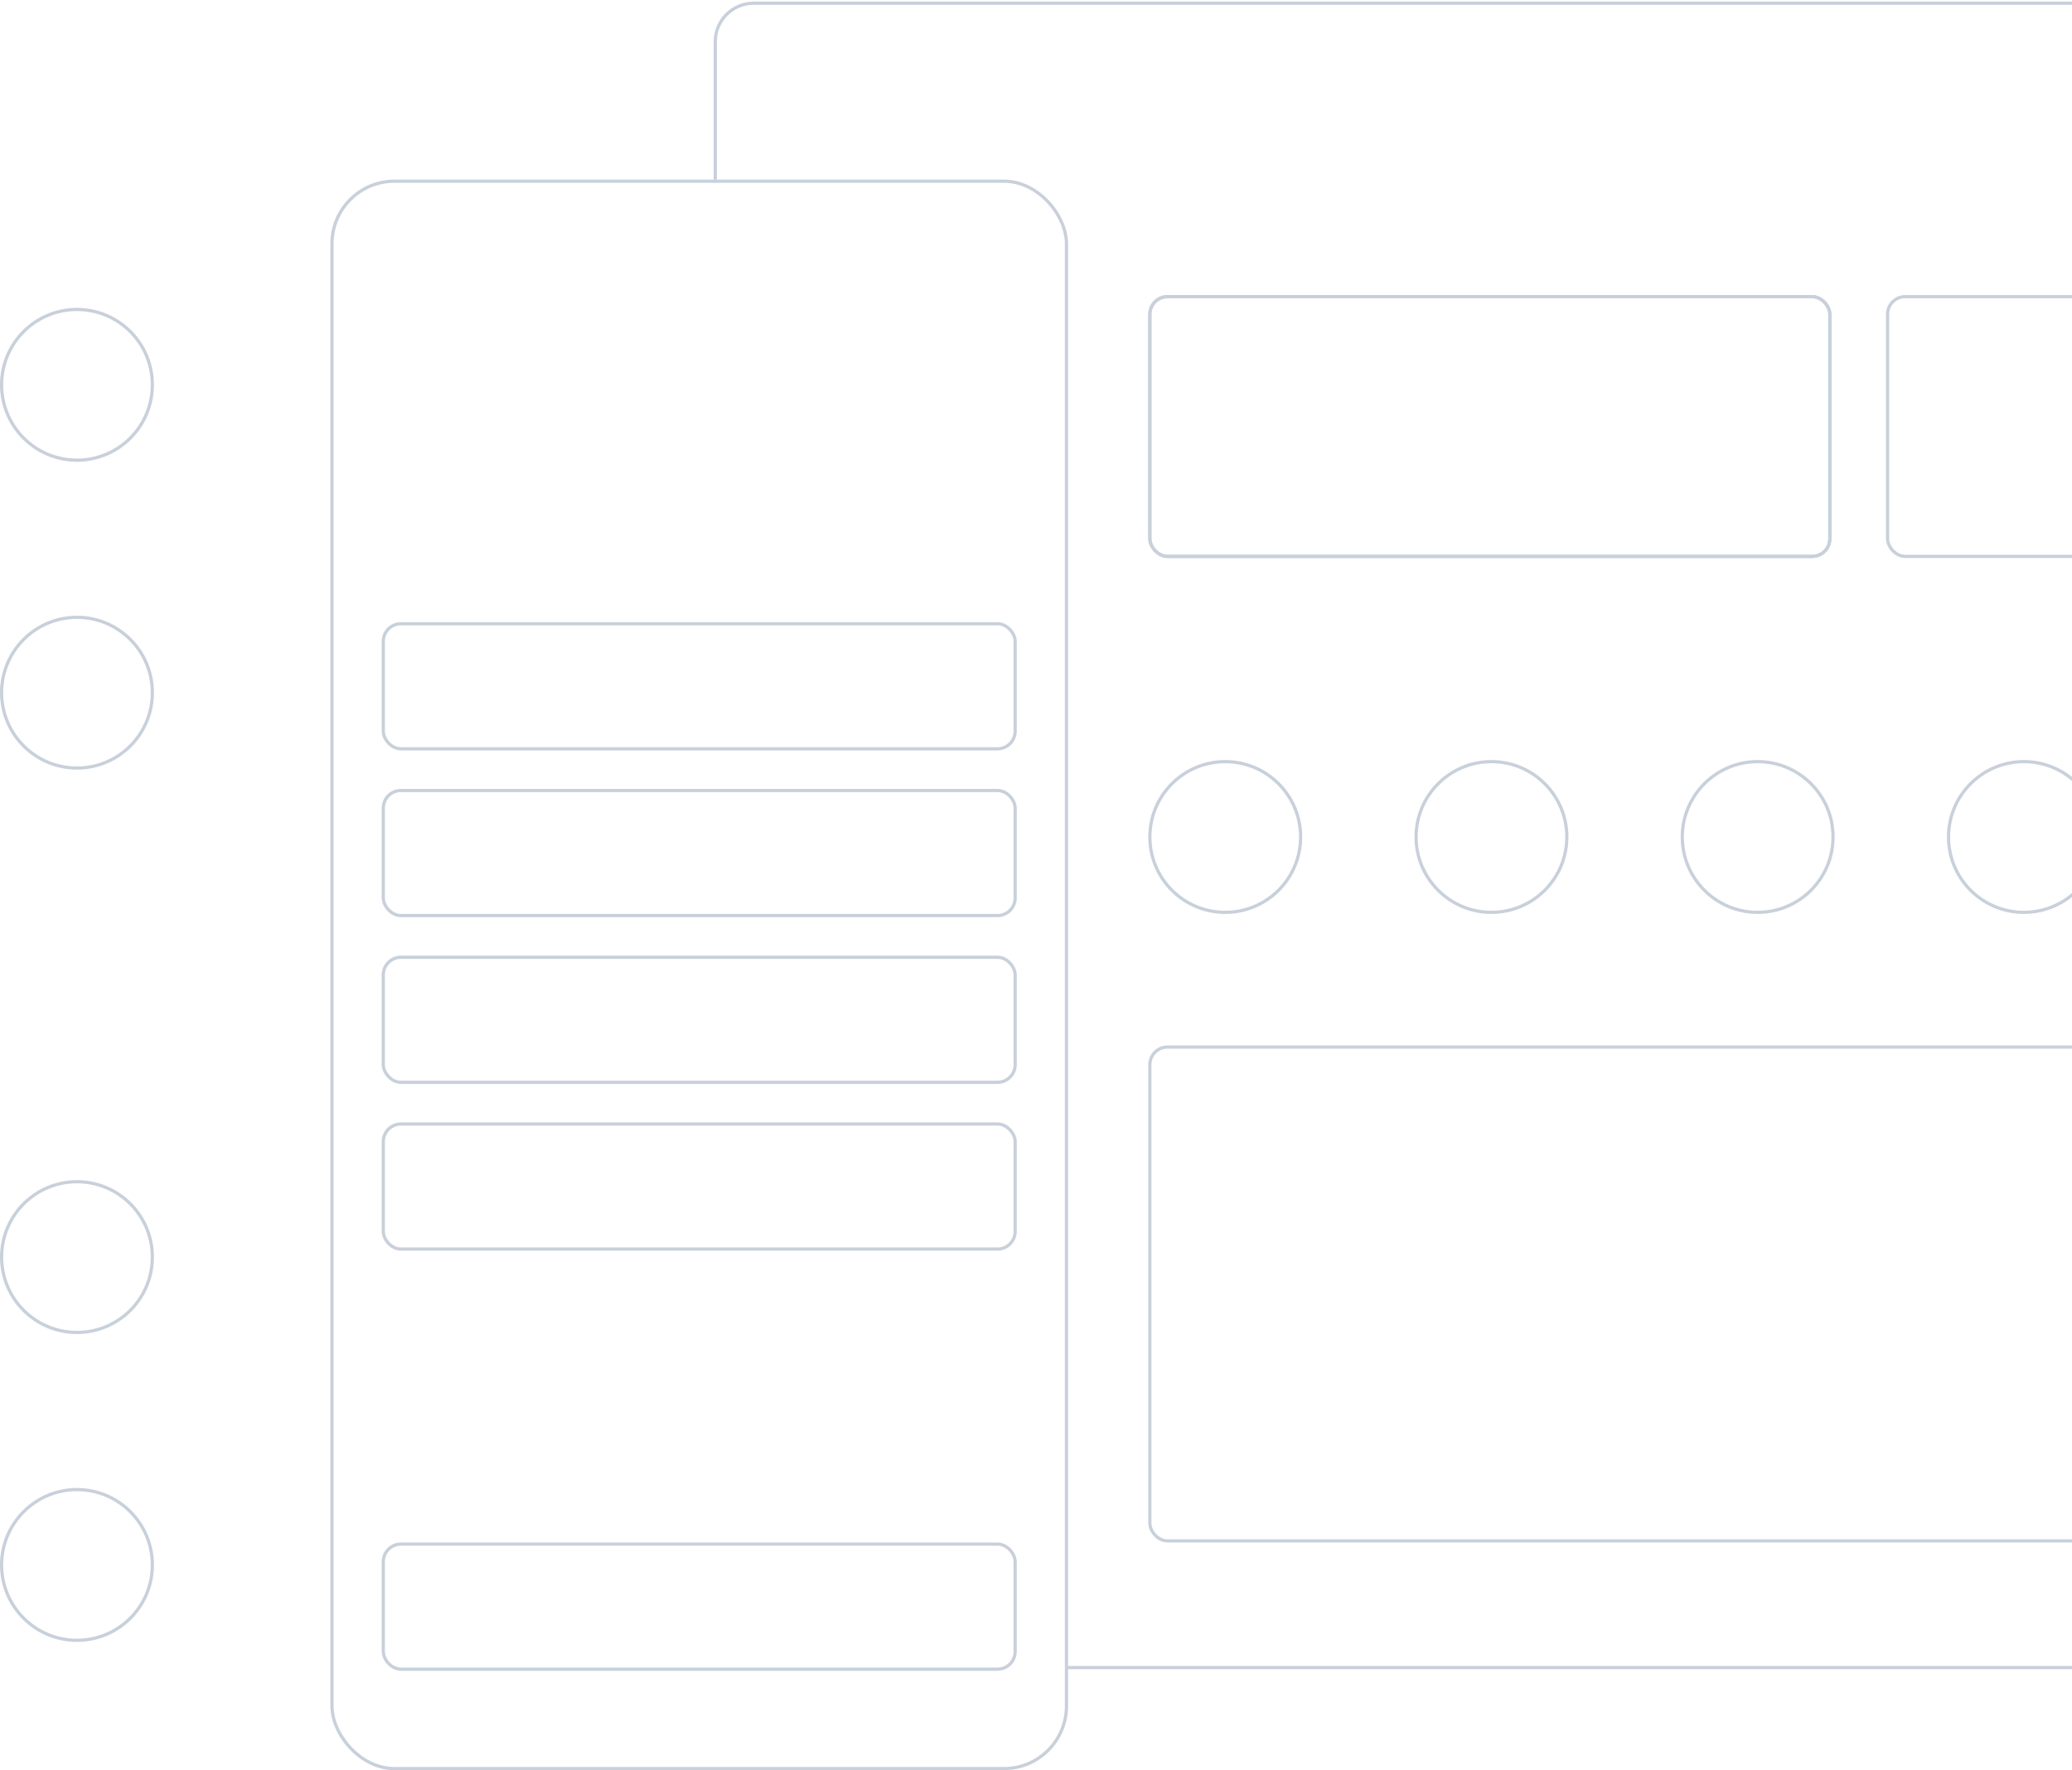 <svg width="646" height="552" viewBox="0 0 646 552" fill="none" xmlns="http://www.w3.org/2000/svg">
<rect x="358.5" y="92.5" width="212" height="81" rx="5.5" stroke="#C8D0DB"/>
<rect x="358.5" y="326.5" width="578" height="154" rx="5.5" stroke="#C8D0DB"/>
<rect x="588.5" y="92.5" width="212" height="81" rx="5.5" stroke="#C8D0DB"/>
<circle cx="382" cy="261" r="23.5" stroke="#C8D0DB"/>
<circle cx="465" cy="261" r="23.5" stroke="#C8D0DB"/>
<circle cx="548" cy="261" r="23.5" stroke="#C8D0DB"/>
<circle cx="631" cy="261" r="23.5" stroke="#C8D0DB"/>
<rect x="358.5" y="92.5" width="212" height="81" rx="5.5" stroke="#C8D0DB"/>
<path d="M223 56V41.5V13C223 6.373 228.373 1 235 1H942C948.627 1 954 6.373 954 13V508C954 514.627 948.627 520 942 520H332.5" stroke="#C8D0DB"/>
<rect x="103.5" y="56.5" width="229" height="495" rx="19.5" stroke="#C8D0DB"/>
<rect x="119.5" y="194.5" width="197" height="39" rx="5.5" stroke="#C8D0DB"/>
<rect x="119.5" y="246.5" width="197" height="39" rx="5.5" stroke="#C8D0DB"/>
<rect x="119.5" y="298.5" width="197" height="39" rx="5.5" stroke="#C8D0DB"/>
<rect x="119.5" y="350.5" width="197" height="39" rx="5.5" stroke="#C8D0DB"/>
<rect x="119.5" y="481.5" width="197" height="39" rx="5.5" stroke="#C8D0DB"/>
<circle cx="24" cy="120" r="23.5" stroke="#C8D0DB"/>
<circle cx="24" cy="392" r="23.5" stroke="#C8D0DB"/>
<circle cx="24" cy="216" r="23.5" stroke="#C8D0DB"/>
<circle cx="24" cy="488" r="23.5" stroke="#C8D0DB"/>
</svg>
